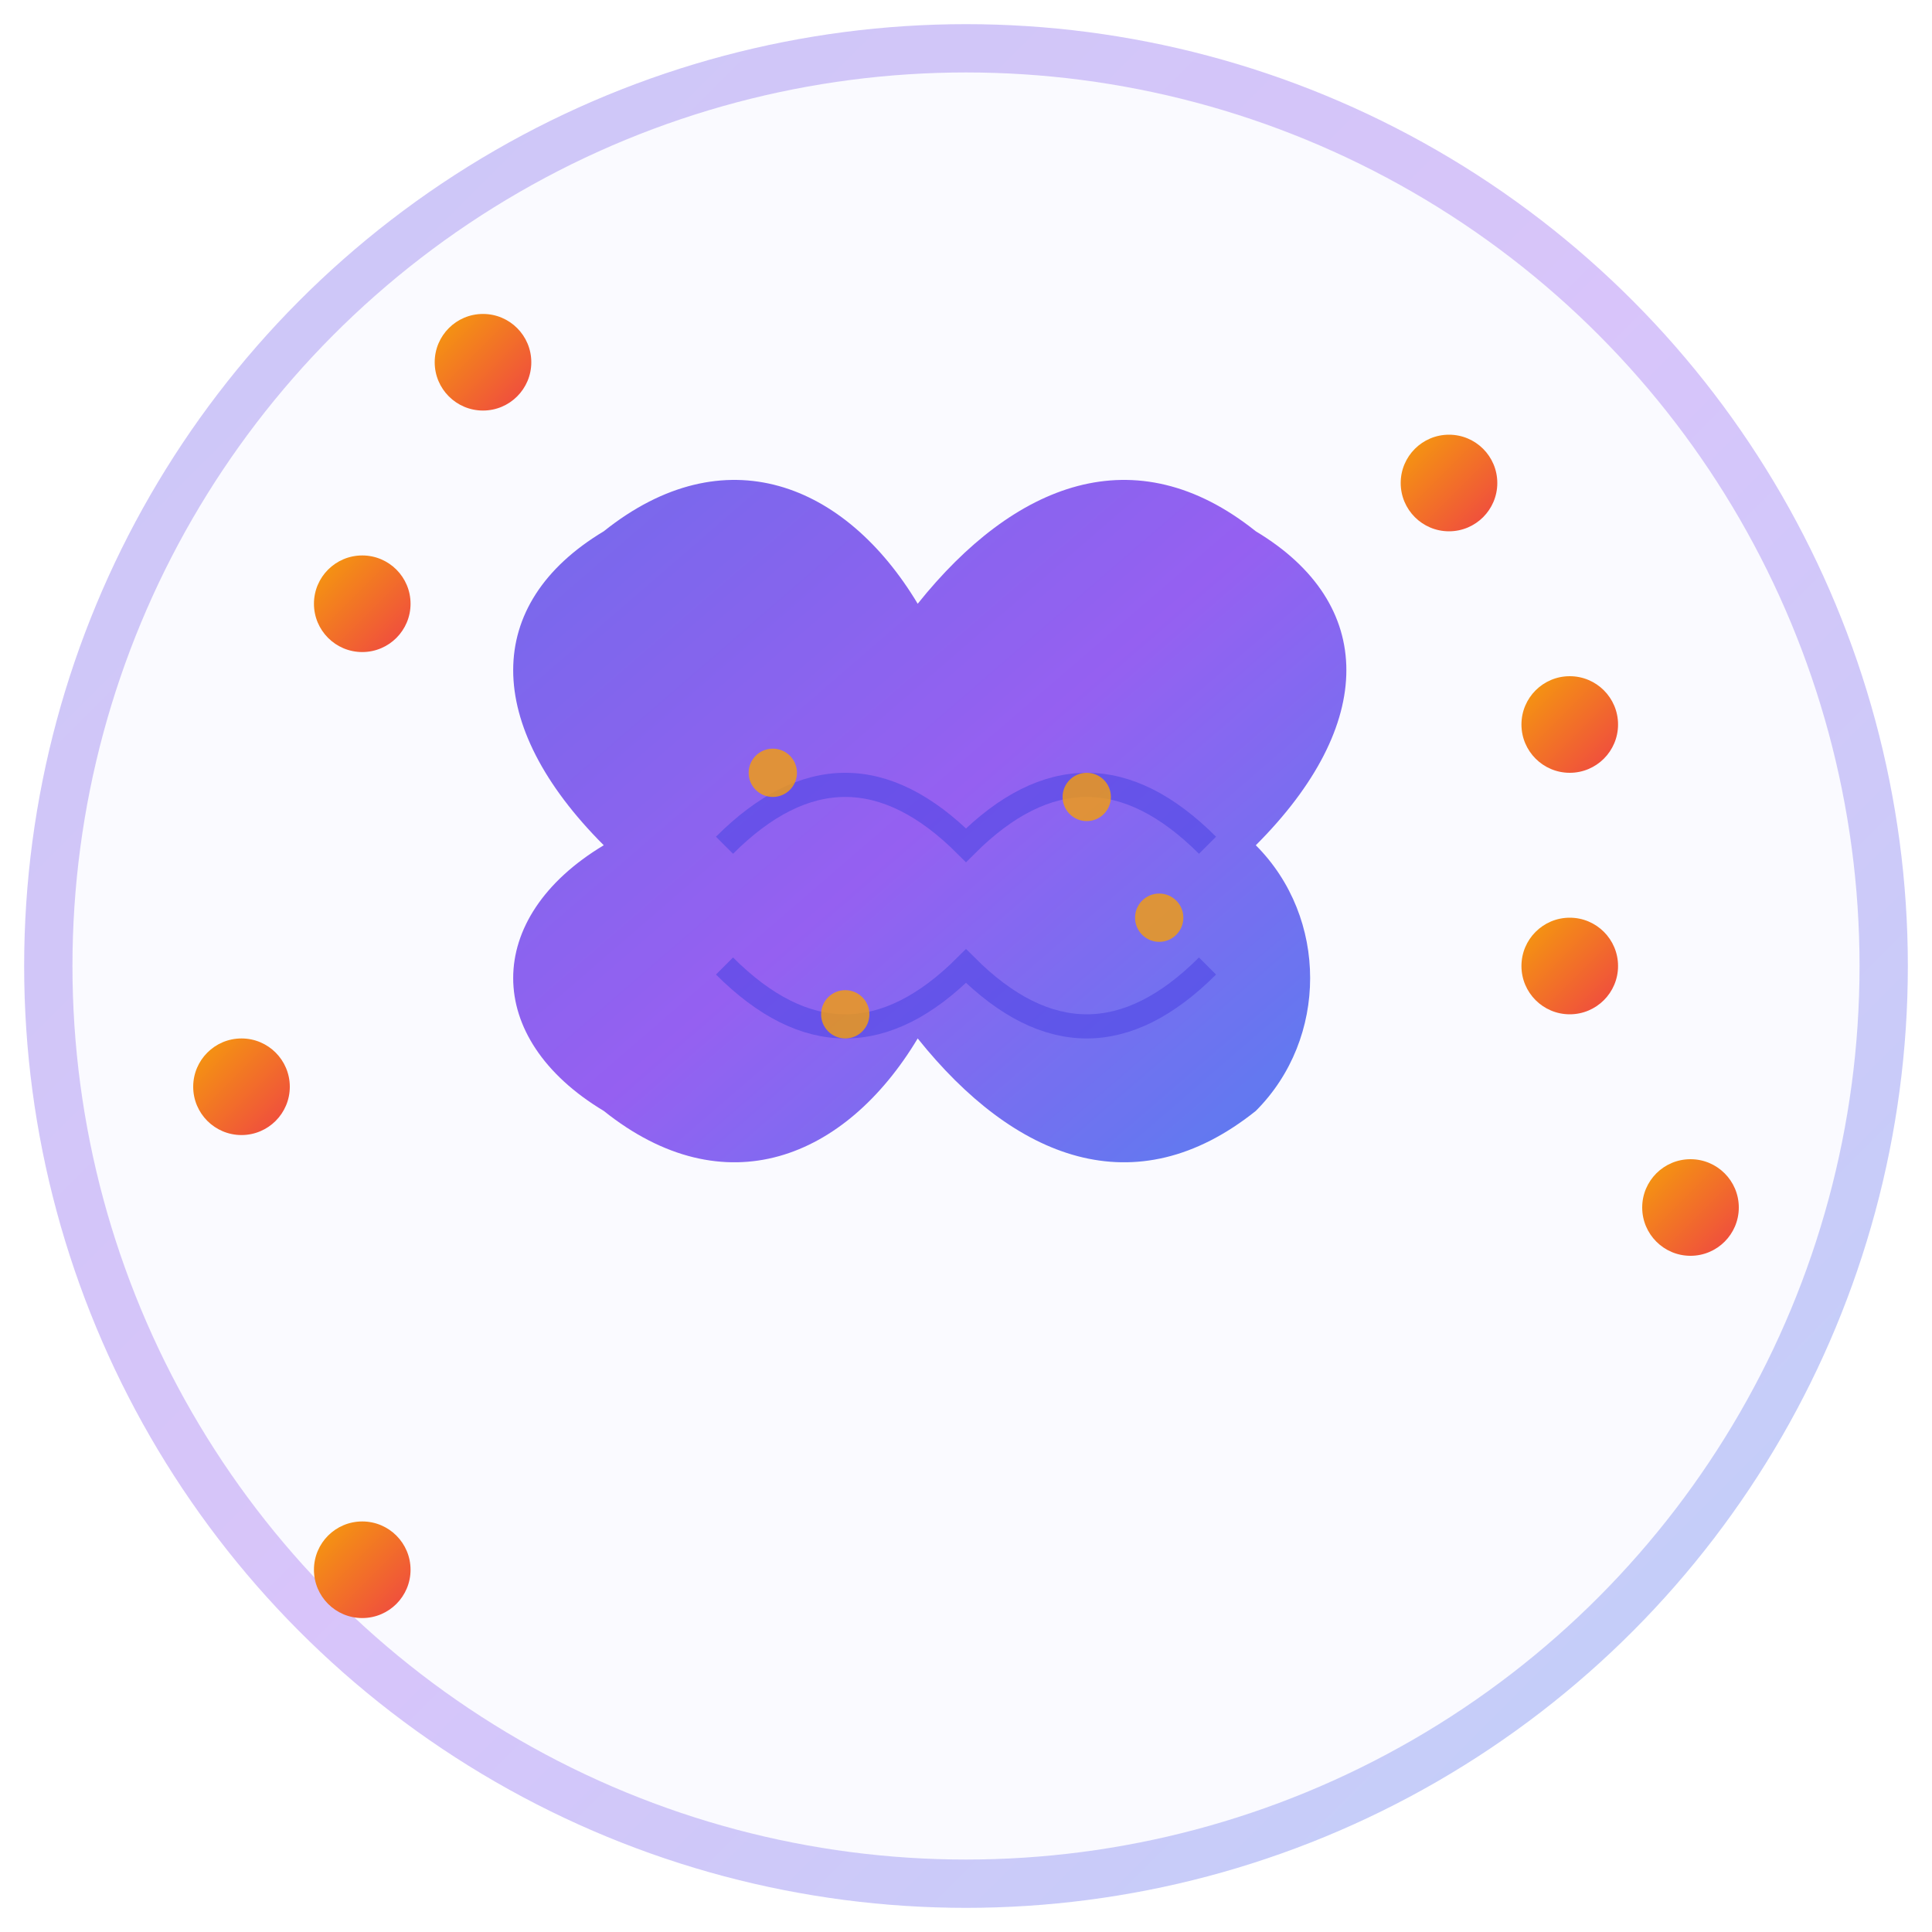 <svg width="80" height="80" viewBox="0 0 80 80" xmlns="http://www.w3.org/2000/svg">
  <defs>
    <linearGradient id="brainGradient" x1="0%" y1="0%" x2="100%" y2="100%">
      <stop offset="0%" style="stop-color:#4F46E5;stop-opacity:1" />
      <stop offset="50%" style="stop-color:#7C3AED;stop-opacity:1" />
      <stop offset="100%" style="stop-color:#2563EB;stop-opacity:1" />
    </linearGradient>
    <linearGradient id="circuitGradient" x1="0%" y1="0%" x2="100%" y2="100%">
      <stop offset="0%" style="stop-color:#F59E0B;stop-opacity:1" />
      <stop offset="100%" style="stop-color:#EF4444;stop-opacity:1" />
    </linearGradient>
    <filter id="glow">
      <feGaussianBlur stdDeviation="2" result="coloredBlur"/>
      <feMerge> 
        <feMergeNode in="coloredBlur"/>
        <feMergeNode in="SourceGraphic"/>
      </feMerge>
    </filter>
  </defs>

  <!-- Background circle -->
  <circle cx="40" cy="40" r="38" fill="rgba(79, 70, 229, 0.1)" stroke="url(#brainGradient)" stroke-width="2" opacity="0.3">
    <animate attributeName="r" values="38;40;38" dur="4s" repeatCount="indefinite"/>
  </circle>

  <!-- Brain outline -->
  <path d="M25 35 C20 30, 20 25, 25 22 C30 18, 35 20, 38 25 C42 20, 47 18, 52 22 C57 25, 57 30, 52 35 C55 38, 55 43, 52 46 C47 50, 42 48, 38 43 C35 48, 30 50, 25 46 C20 43, 20 38, 25 35 Z" 
        fill="url(#brainGradient)" 
        opacity="0.8" 
        filter="url(#glow)">
    <animateTransform attributeName="transform" type="scale" values="1;1.05;1" dur="3s" repeatCount="indefinite"/>
  </path>

  <!-- Circuit lines -->
  <g stroke="url(#circuitGradient)" stroke-width="1.5" fill="none" opacity="0.9">
    <!-- Horizontal lines -->
    <line x1="15" y1="25" x2="25" y2="25">
      <animate attributeName="stroke-dasharray" values="0,20;20,0;0,20" dur="2s" repeatCount="indefinite"/>
    </line>
    <line x1="55" y1="30" x2="65" y2="30">
      <animate attributeName="stroke-dasharray" values="0,20;20,0;0,20" dur="2.5s" repeatCount="indefinite"/>
    </line>
    <line x1="10" y1="45" x2="20" y2="45">
      <animate attributeName="stroke-dasharray" values="0,20;20,0;0,20" dur="1.8s" repeatCount="indefinite"/>
    </line>
    <line x1="60" y1="50" x2="70" y2="50">
      <animate attributeName="stroke-dasharray" values="0,20;20,0;0,20" dur="2.2s" repeatCount="indefinite"/>
    </line>

    <!-- Vertical lines -->
    <line x1="20" y1="15" x2="20" y2="25">
      <animate attributeName="stroke-dasharray" values="0,20;20,0;0,20" dur="2.3s" repeatCount="indefinite"/>
    </line>
    <line x1="60" y1="20" x2="60" y2="30">
      <animate attributeName="stroke-dasharray" values="0,20;20,0;0,20" dur="1.9s" repeatCount="indefinite"/>
    </line>
    <line x1="15" y1="55" x2="15" y2="65">
      <animate attributeName="stroke-dasharray" values="0,20;20,0;0,20" dur="2.7s" repeatCount="indefinite"/>
    </line>
    <line x1="65" y1="40" x2="65" y2="50">
      <animate attributeName="stroke-dasharray" values="0,20;20,0;0,20" dur="2.1s" repeatCount="indefinite"/>
    </line>
  </g>

  <!-- Circuit nodes -->
  <g fill="url(#circuitGradient)">
    <circle cx="15" cy="25" r="2">
      <animate attributeName="r" values="2;3;2" dur="2s" repeatCount="indefinite"/>
    </circle>
    <circle cx="65" cy="30" r="2">
      <animate attributeName="r" values="2;3;2" dur="2.5s" repeatCount="indefinite"/>
    </circle>
    <circle cx="10" cy="45" r="2">
      <animate attributeName="r" values="2;3;2" dur="1.8s" repeatCount="indefinite"/>
    </circle>
    <circle cx="70" cy="50" r="2">
      <animate attributeName="r" values="2;3;2" dur="2.2s" repeatCount="indefinite"/>
    </circle>
    <circle cx="20" cy="15" r="2">
      <animate attributeName="r" values="2;3;2" dur="2.3s" repeatCount="indefinite"/>
    </circle>
    <circle cx="60" cy="20" r="2">
      <animate attributeName="r" values="2;3;2" dur="1.9s" repeatCount="indefinite"/>
    </circle>
    <circle cx="15" cy="65" r="2">
      <animate attributeName="r" values="2;3;2" dur="2.7s" repeatCount="indefinite"/>
    </circle>
    <circle cx="65" cy="40" r="2">
      <animate attributeName="r" values="2;3;2" dur="2.1s" repeatCount="indefinite"/>
    </circle>
  </g>

  <!-- Central neural network -->
  <g stroke="rgba(79, 70, 229, 0.6)" stroke-width="1" fill="none">
    <path d="M30 35 Q35 30 40 35 Q45 30 50 35">
      <animate attributeName="stroke-opacity" values="0.6;1;0.6" dur="3s" repeatCount="indefinite"/>
    </path>
    <path d="M30 40 Q35 45 40 40 Q45 45 50 40">
      <animate attributeName="stroke-opacity" values="0.6;1;0.6" dur="3.5s" repeatCount="indefinite"/>
    </path>
  </g>

  <!-- Data points -->
  <g fill="#F59E0B" opacity="0.8">
    <circle cx="32" cy="32" r="1">
      <animate attributeName="opacity" values="0.8;1;0.8" dur="1.5s" repeatCount="indefinite"/>
    </circle>
    <circle cx="48" cy="38" r="1">
      <animate attributeName="opacity" values="0.8;1;0.8" dur="1.7s" repeatCount="indefinite"/>
    </circle>
    <circle cx="35" cy="42" r="1">
      <animate attributeName="opacity" values="0.8;1;0.8" dur="1.3s" repeatCount="indefinite"/>
    </circle>
    <circle cx="45" cy="33" r="1">
      <animate attributeName="opacity" values="0.8;1;0.8" dur="1.9s" repeatCount="indefinite"/>
    </circle>
  </g>
</svg> 